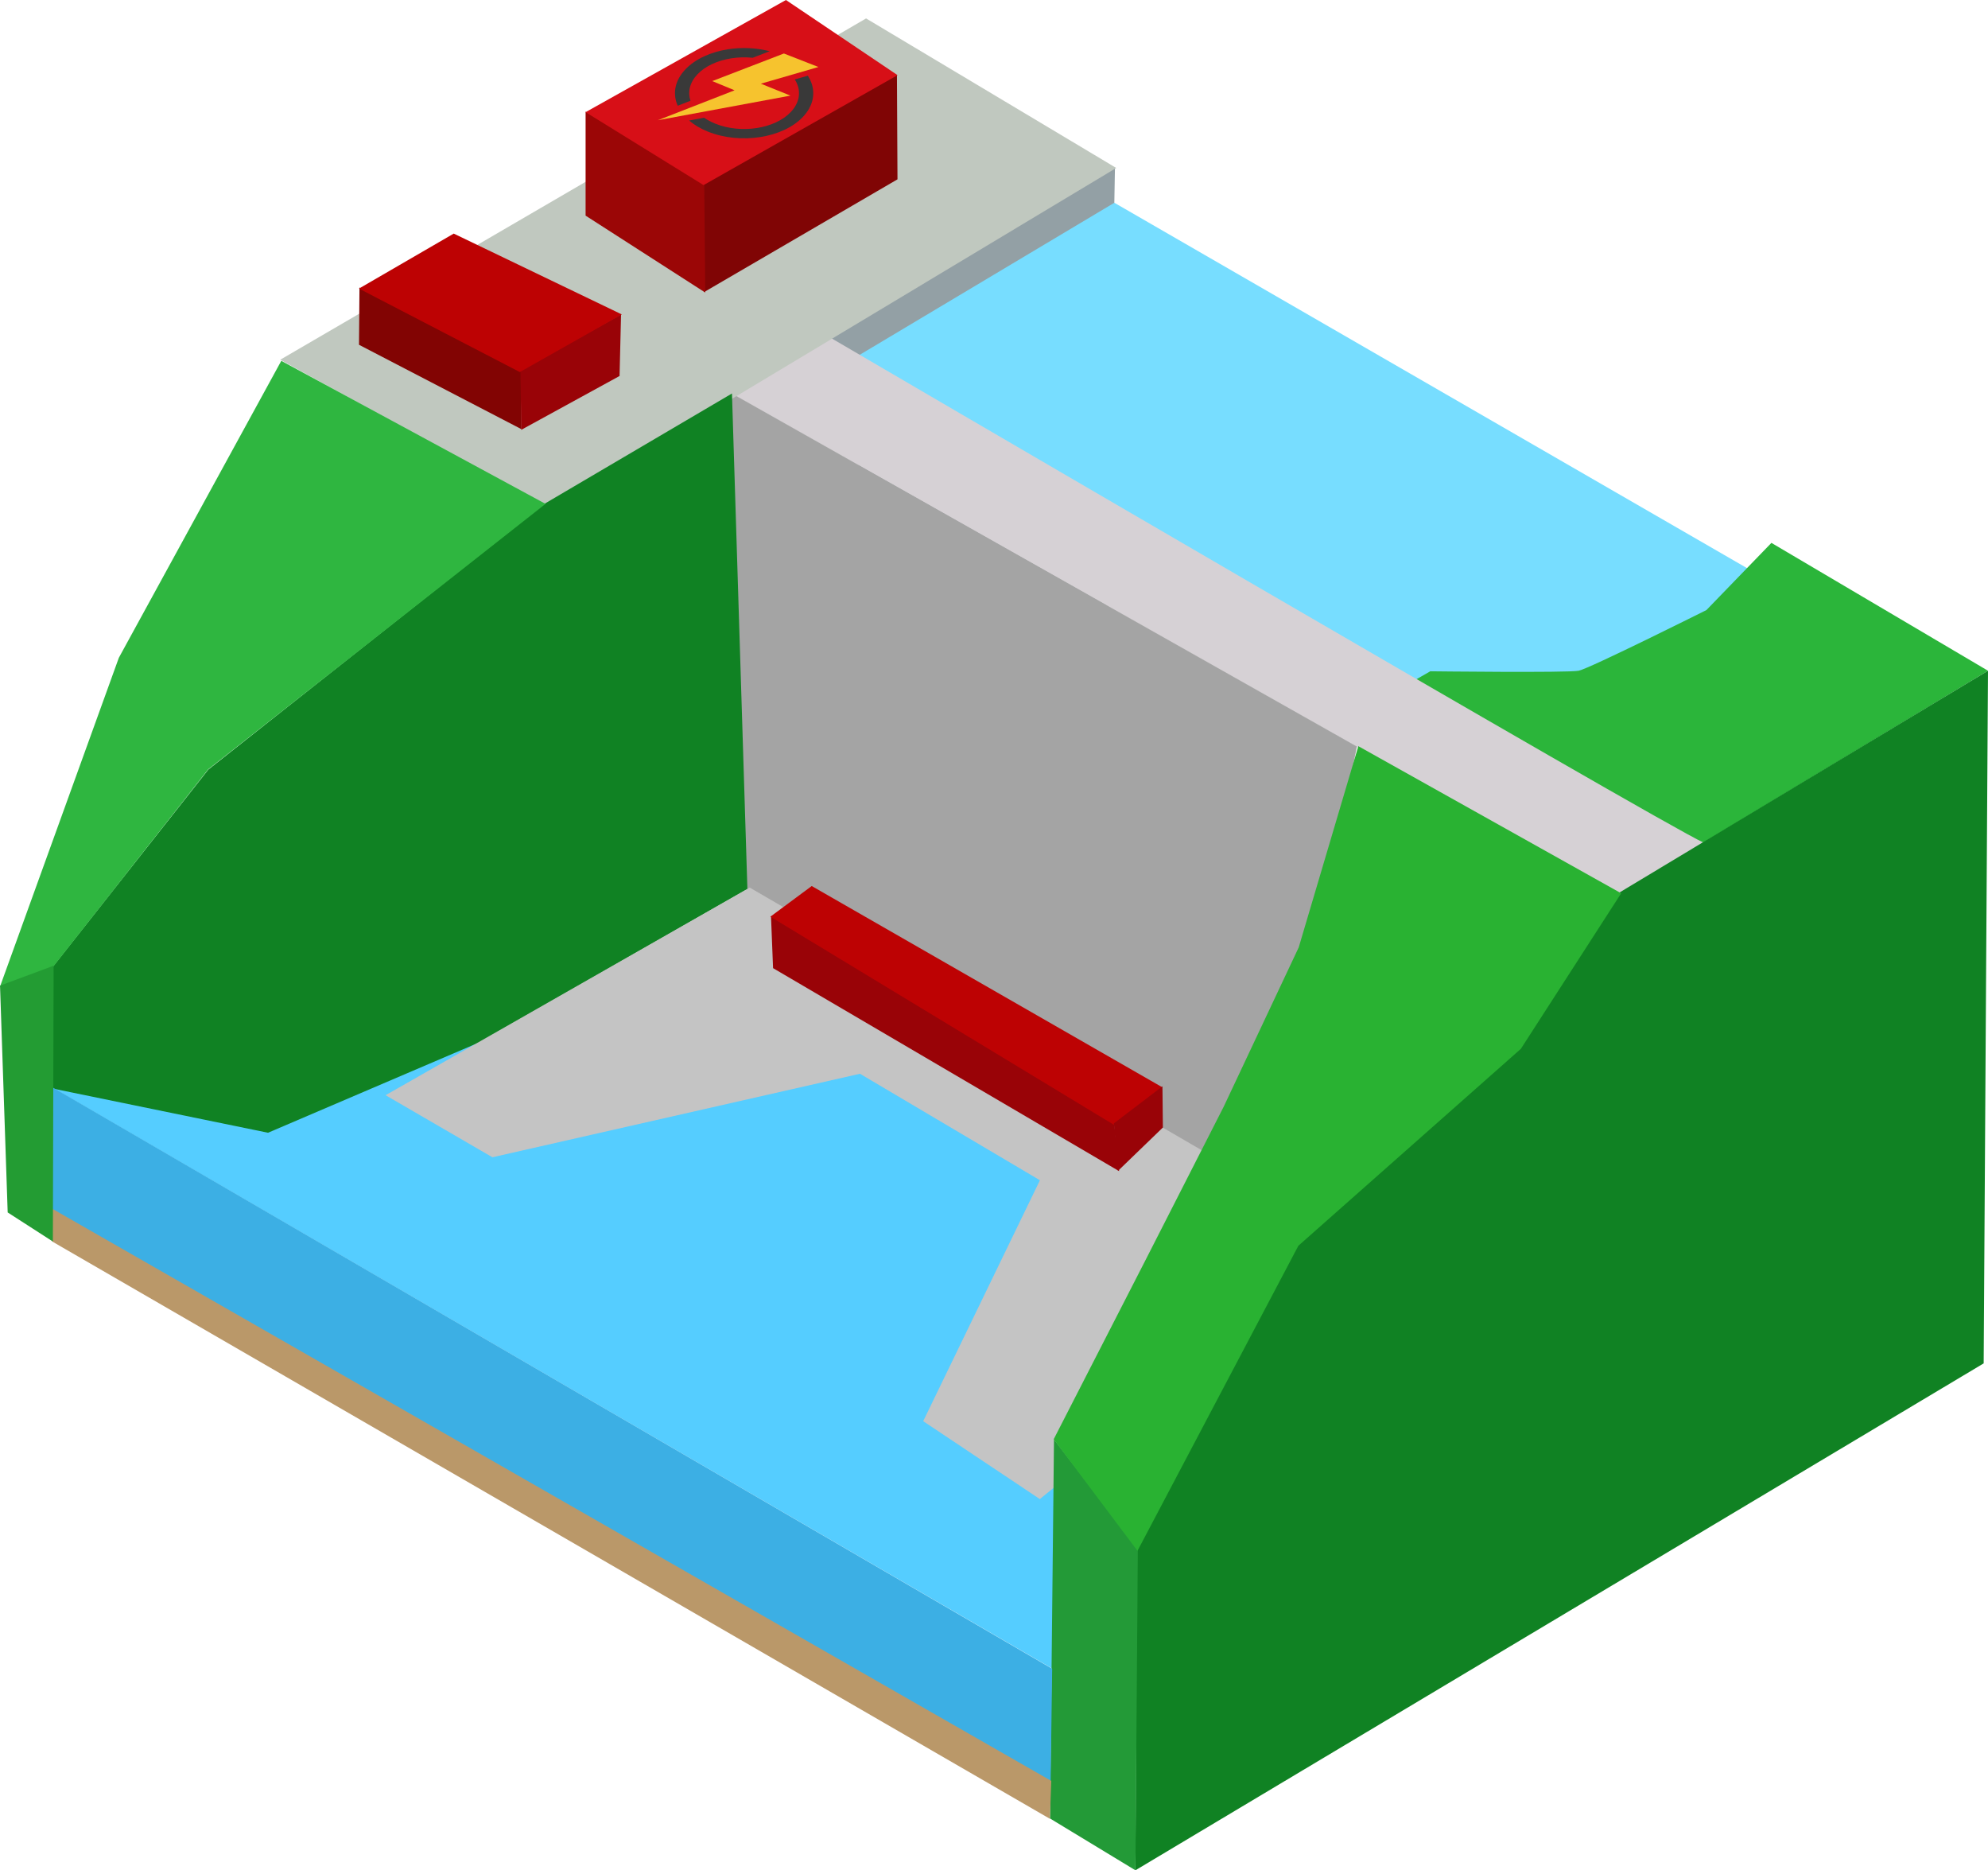 <svg width="370" height="348" viewBox="0 0 370 348" fill="none" xmlns="http://www.w3.org/2000/svg">
<path d="M154.093 61.775L207.513 31.133L204.662 190.81L186.99 203.926L154.093 61.775Z" fill="#93A0A5"/>
<path d="M159.478 66.334L207.399 37.728L339.364 113.917L291.061 144.115L159.478 66.334Z" fill="#77DDFF"/>
<path d="M266.2 124.905C266.2 124.905 291.798 125.208 293.813 124.804C295.829 124.401 317.596 113.513 317.596 113.513L329.69 101.013L370 124.804L316.639 157.014L263.127 126.669L266.2 124.905Z" fill="#2BB53A"/>
<path d="M317.087 156.795C309.025 153.165 154.339 62.705 154.339 62.705L135.998 73.139L301.165 166.457L317.087 156.795Z" fill="#D6D1D5"/>
<path d="M136.098 73.146L138.818 166.003L234.591 227.022L252.549 138.915L136.098 73.146Z" fill="#A4A4A4"/>
<path d="M84.804 185.962L48.461 191.665L9.981 202.5L196.254 310.71L197.251 265.801L226.753 261.096L205.517 249.12L197.821 218.325L151.645 191.237L99.483 204.354L106.467 196.512L84.804 185.962Z" fill="#55CDFF"/>
<path d="M52.152 66.939L102.338 94.561L207.75 31.252L161.192 3.428L52.152 66.939Z" fill="#C0C8BF"/>
<path d="M9.762 202.535L49.886 210.769L89.222 193.946L139.103 165.432L136.233 73.215L101.159 93.846L38.77 143.192L9.78 179.943L9.762 202.535Z" fill="#108223"/>
<path d="M0 183.577L9.926 179.847L38.748 143.152L101.532 93.754L52.353 67.14L22.12 122.385L0 183.577Z" fill="#2FB640"/>
<path d="M130.757 34.074L131.06 54.337L167.037 33.368L166.936 13.912L130.757 34.074Z" fill="#800505"/>
<path d="M108.99 20.767L131.06 33.772L131.261 54.438L108.99 40.123V20.767Z" fill="#9B0606"/>
<path d="M130.947 34.443L167.049 13.983L146.277 0L108.99 20.868L130.947 34.443Z" fill="#D70F17"/>
<path d="M66.905 53.496L96.96 68.576L97.043 79.852L66.815 64.151L66.905 53.496Z" fill="#820403"/>
<path d="M96.866 68.832L115.588 58.506L115.31 69.96L97.014 79.977L96.866 68.832Z" fill="#990307"/>
<path d="M66.805 53.697L96.746 69.23L115.731 58.506L84.448 43.465L66.805 53.697Z" fill="#BD0203"/>
<path d="M71.763 203.783L91.645 215.331L160.054 199.792L193.546 219.609L171.822 264.436L193.533 278.929L235.589 244.701L235.732 221.034L139.531 165.147L71.763 203.783Z" fill="#C4C4C4"/>
<path d="M211.319 348L369.194 253.681L370 124.805L301.069 166.273L282.526 194.731L241.813 230.507L211.58 288.237L211.319 348Z" fill="#108223"/>
<path d="M143.88 180.141L208.286 217.913L207.362 208.89L143.497 170.499L143.88 180.141Z" fill="#990307"/>
<path d="M143.379 170.565L151.075 164.862L216.336 202.314L207.329 209.302" fill="#BD0203"/>
<path d="M208.076 217.863L216.431 209.794L216.352 202.13L207.311 209.024" fill="#990307"/>
<path d="M195.419 338.358L211.319 348L211.77 288.118L196.165 267.838L195.419 338.358Z" fill="#239A37"/>
<path d="M211.705 288.563L241.646 231.798L283.058 195.153L301.728 166.211L252.809 138.838L241.717 176.268L227.75 205.922L213.213 234.436L196.111 267.797L211.705 288.563Z" fill="#29B232"/>
<path d="M9.625 225.097L9.839 202.358L195.826 310.496L195.541 331.525L9.625 225.097Z" fill="#3CAFE4"/>
<path d="M9.725 224.91L9.725 231.009L195.405 338.423L195.657 331.367L9.725 224.91Z" fill="#BA9869"/>
<path d="M1.43 225.596L9.839 231.014L9.981 179.689L0.005 183.396L1.43 225.596Z" fill="#239C33"/>
<path d="M150.355 14.081C150.63 14.51 150.851 14.951 151.013 15.402C151.772 17.494 151.308 19.774 149.442 21.748C147.575 23.722 144.662 25.015 141.457 25.51C138.252 26.005 134.759 25.702 131.737 24.484C130.352 23.926 129.187 23.225 128.255 22.427L131.044 21.901C131.646 22.32 132.343 22.694 133.13 23.011C135.53 23.978 138.305 24.219 140.847 23.825C143.392 23.432 145.703 22.405 147.184 20.839C148.665 19.272 149.034 17.461 148.432 15.802C148.306 15.455 148.137 15.115 147.929 14.785L150.355 14.081ZM126.137 19.677C126.078 19.543 126.022 19.408 125.973 19.272C125.214 17.18 125.678 14.9 127.545 12.926C129.411 10.952 132.325 9.659 135.529 9.164C138.048 8.775 140.744 8.879 143.251 9.533L140.088 10.751C138.764 10.614 137.421 10.651 136.139 10.849C133.594 11.242 131.281 12.268 129.8 13.835C128.354 15.364 127.969 17.123 128.51 18.751L126.137 19.677Z" fill="#393939"/>
<path fill-rule="evenodd" clip-rule="evenodd" d="M147.112 17.792L141.606 15.574L152.321 12.467L145.895 9.955L132.563 15.089L136.718 16.802L122.428 22.373L147.112 17.792Z" fill="#F6C32E"/>
</svg>
